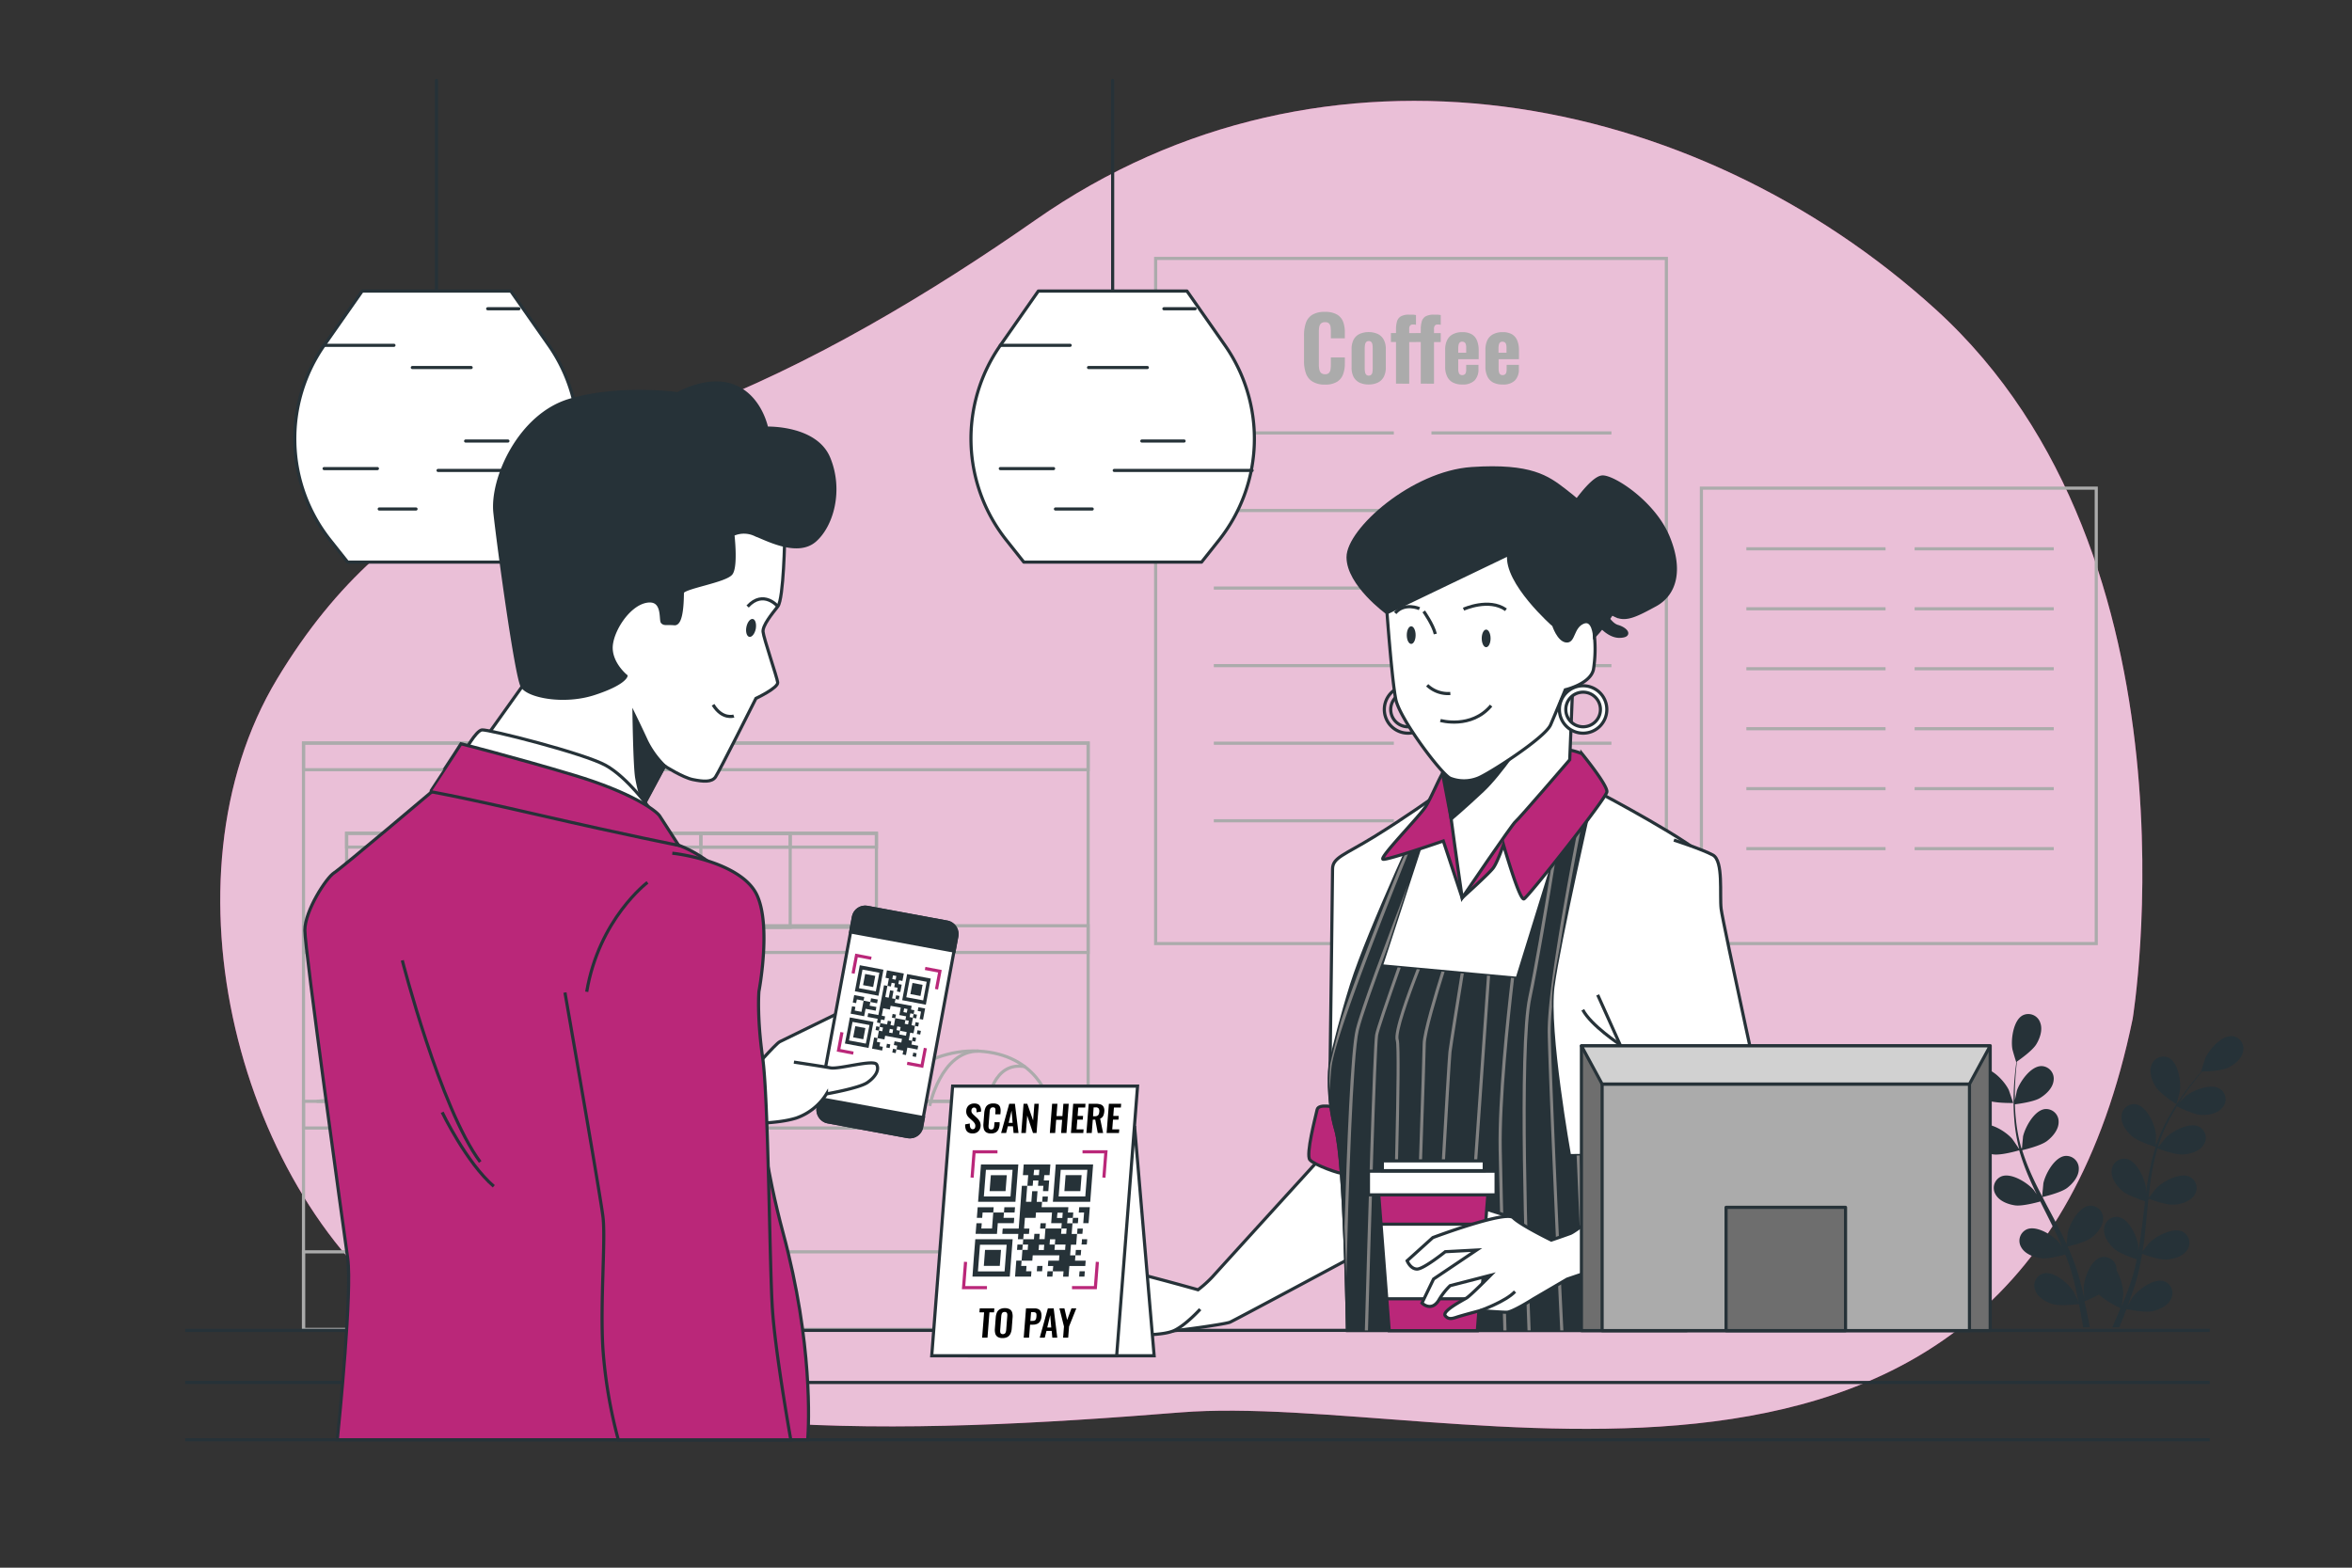 <svg xmlns="http://www.w3.org/2000/svg" viewBox="0 0 750 500"><rect x="0" y="0" width="750" height="500" fill="#333333" stroke="none"/><g id="freepik--background-simple--inject-8"><path d="M680.06,324.94s24.22-147.18-62.82-226.27c-76.84-69.82-194.66-93.11-287-28.54-32.92,23-72,46.56-111,61.21-43.71,16.42-92.45,21.36-130.9,85.23s-12,164.91,44.82,204.91,156.74,35.93,243.19,29S642.55,506.91,680.06,324.94Z" style="fill:#BA2779"></path><path d="M680.06,324.94s24.22-147.18-62.82-226.27c-76.84-69.82-194.66-93.11-287-28.54-32.92,23-72,46.56-111,61.21-43.71,16.42-92.45,21.36-130.9,85.23s-12,164.91,44.82,204.91,156.74,35.93,243.19,29S642.55,506.91,680.06,324.94Z" style="fill:#fff;opacity:0.7"></path></g><g id="freepik--Shelf--inject-8"><rect x="96.78" y="236.99" width="250.2" height="187.05" style="fill:none;stroke:#ababab;stroke-miterlimit:10"></rect><rect x="96.78" y="295.26" width="250.2" height="8.52" style="fill:none;stroke:#ababab;stroke-miterlimit:10"></rect><path d="M107,350.73s13-16.49,32-15.49,22.49,16,22.49,16H101Z" style="fill:none;stroke:#ababab;stroke-miterlimit:10"></path><path d="M123.53,352.73S127,335.24,139,335.24" style="fill:none;stroke:#ababab;stroke-miterlimit:10"></path><path d="M142,351.73s1.5-13.49,12-11.49" style="fill:none;stroke:#ababab;stroke-miterlimit:10"></path><path d="M193.5,350.73s13-16.49,32-15.49,22.49,16,22.49,16H187.5Z" style="fill:none;stroke:#ababab;stroke-miterlimit:10"></path><path d="M210,352.73s3.5-17.49,15.5-17.49" style="fill:none;stroke:#ababab;stroke-miterlimit:10"></path><path d="M228.49,351.73s1.5-13.49,12-11.49" style="fill:none;stroke:#ababab;stroke-miterlimit:10"></path><path d="M280,350.73s13-16.49,32-15.49,22.49,16,22.49,16H274Z" style="fill:none;stroke:#ababab;stroke-miterlimit:10"></path><path d="M296.46,352.73S300,335.24,312,335.24" style="fill:none;stroke:#ababab;stroke-miterlimit:10"></path><path d="M315,351.73s1.5-13.49,12-11.49" style="fill:none;stroke:#ababab;stroke-miterlimit:10"></path><rect x="96.78" y="351.25" width="250.2" height="8.52" style="fill:none;stroke:#ababab;stroke-miterlimit:10"></rect><rect x="96.78" y="236.99" width="250.2" height="8.5" style="fill:none;stroke:#ababab;stroke-miterlimit:10"></rect><rect x="96.78" y="399.26" width="250.2" height="24.79" style="fill:none;stroke:#ababab;stroke-miterlimit:10"></rect><rect x="110.53" y="265.77" width="33.99" height="29.99" style="fill:none;stroke:#ababab;stroke-miterlimit:10"></rect><rect x="110.53" y="265.77" width="33.99" height="4.41" style="fill:none;stroke:#ababab;stroke-miterlimit:10"></rect><rect x="175.01" y="265.77" width="104.46" height="29.99" style="fill:none;stroke:#ababab;stroke-miterlimit:10"></rect><rect x="175.01" y="265.77" width="104.46" height="4.41" style="fill:none;stroke:#ababab;stroke-miterlimit:10"></rect><rect x="223.49" y="265.77" width="28.49" height="29.99" style="fill:none;stroke:#ababab;stroke-miterlimit:10"></rect><rect x="223.49" y="265.77" width="28.49" height="4.41" style="fill:none;stroke:#ababab;stroke-miterlimit:10"></rect></g><g id="freepik--Menu--inject-8"><rect x="368.51" y="82.42" width="162.86" height="218.53" style="fill:none;stroke:#ababab;stroke-miterlimit:10"></rect><line x1="387.06" y1="138.08" x2="444.46" y2="138.08" style="fill:none;stroke:#ababab;stroke-miterlimit:10"></line><line x1="387.06" y1="162.82" x2="444.46" y2="162.82" style="fill:none;stroke:#ababab;stroke-miterlimit:10"></line><line x1="387.06" y1="187.56" x2="444.46" y2="187.56" style="fill:none;stroke:#ababab;stroke-miterlimit:10"></line><line x1="387.06" y1="212.3" x2="444.46" y2="212.3" style="fill:none;stroke:#ababab;stroke-miterlimit:10"></line><line x1="387.06" y1="237.04" x2="444.46" y2="237.04" style="fill:none;stroke:#ababab;stroke-miterlimit:10"></line><line x1="387.06" y1="261.78" x2="444.46" y2="261.78" style="fill:none;stroke:#ababab;stroke-miterlimit:10"></line><line x1="456.45" y1="138.08" x2="513.85" y2="138.08" style="fill:none;stroke:#ababab;stroke-miterlimit:10"></line><line x1="456.45" y1="162.82" x2="513.85" y2="162.82" style="fill:none;stroke:#ababab;stroke-miterlimit:10"></line><line x1="456.45" y1="187.56" x2="513.85" y2="187.56" style="fill:none;stroke:#ababab;stroke-miterlimit:10"></line><line x1="456.45" y1="212.3" x2="513.85" y2="212.3" style="fill:none;stroke:#ababab;stroke-miterlimit:10"></line><line x1="456.45" y1="237.04" x2="513.85" y2="237.04" style="fill:none;stroke:#ababab;stroke-miterlimit:10"></line><line x1="456.45" y1="261.78" x2="513.85" y2="261.78" style="fill:none;stroke:#ababab;stroke-miterlimit:10"></line><path d="M422.46,122.66a7.17,7.17,0,0,1-4-1,5,5,0,0,1-2.05-2.64,11.67,11.67,0,0,1-.59-3.92V107a12.12,12.12,0,0,1,.59-4,4.9,4.9,0,0,1,2.05-2.61,7.44,7.44,0,0,1,4-.92,7.54,7.54,0,0,1,3.81.81,4.46,4.46,0,0,1,2,2.29,9.52,9.52,0,0,1,.57,3.43v1.9h-4.46v-2.12a11.11,11.11,0,0,0-.09-1.46,2,2,0,0,0-.46-1.12,1.64,1.64,0,0,0-1.3-.43,1.8,1.8,0,0,0-1.34.44,2.19,2.19,0,0,0-.53,1.16,10.88,10.88,0,0,0-.11,1.58v10.27a7.36,7.36,0,0,0,.16,1.66,1.89,1.89,0,0,0,.58,1.09,1.84,1.84,0,0,0,1.24.38,1.6,1.6,0,0,0,1.27-.43,2.16,2.16,0,0,0,.48-1.16,12.58,12.58,0,0,0,.1-1.54V114h4.46v1.87a9.93,9.93,0,0,1-.56,3.5,4.65,4.65,0,0,1-1.92,2.4A7.08,7.08,0,0,1,422.46,122.66Z" style="fill:#ababab"></path><path d="M436.47,122.63a6.57,6.57,0,0,1-3-.62,4.22,4.22,0,0,1-1.86-1.83,6.52,6.52,0,0,1-.62-3v-5.81a6.48,6.48,0,0,1,.62-3,4.22,4.22,0,0,1,1.86-1.83,7.27,7.27,0,0,1,5.92,0,4.29,4.29,0,0,1,1.87,1.83,6.23,6.23,0,0,1,.64,3v5.81a6.27,6.27,0,0,1-.64,3,4.29,4.29,0,0,1-1.87,1.83A6.57,6.57,0,0,1,436.47,122.63Zm0-2.84a1.06,1.06,0,0,0,.81-.3,1.45,1.45,0,0,0,.36-.81,7,7,0,0,0,.08-1.18v-6.4a7.08,7.08,0,0,0-.08-1.2,1.59,1.59,0,0,0-.36-.81,1.06,1.06,0,0,0-.81-.3,1,1,0,0,0-.81.3,1.7,1.7,0,0,0-.38.81,6.91,6.91,0,0,0-.1,1.2v6.4a6.84,6.84,0,0,0,.1,1.18,1.54,1.54,0,0,0,.38.81A1,1,0,0,0,436.5,119.79Z" style="fill:#ababab"></path><path d="M445.15,122.36V109.09h-1.62v-2.87h1.62V105.1a9.28,9.28,0,0,1,.3-2.51,2.78,2.78,0,0,1,1.18-1.65,5.1,5.1,0,0,1,2.74-.58l1.05,0c.32,0,.69.06,1.1.12v3.12l-.49-.1a4.73,4.73,0,0,0-.52,0,1,1,0,0,0-.86.35,1.73,1.73,0,0,0-.28,1.1v1.29h2.15v2.87h-2.15v13.27Zm7.9,0V109.09h-1.62v-2.87h1.62V105.1a9.28,9.28,0,0,1,.3-2.51,2.78,2.78,0,0,1,1.18-1.65,5.1,5.1,0,0,1,2.74-.58l1.05,0c.32,0,.69.06,1.1.12v3.12l-.49-.1a4.73,4.73,0,0,0-.52,0,1,1,0,0,0-.86.35,1.73,1.73,0,0,0-.28,1.1v1.29h2.15v2.87h-2.15v13.27Z" style="fill:#ababab"></path><path d="M466.26,122.63a6.15,6.15,0,0,1-3-.65,4.24,4.24,0,0,1-1.81-1.93,7,7,0,0,1-.62-3.06v-5.41a6.94,6.94,0,0,1,.62-3.09,4.2,4.2,0,0,1,1.84-1.89,6.16,6.16,0,0,1,3-.66,5.86,5.86,0,0,1,3,.67,4.09,4.09,0,0,1,1.69,2,8.09,8.09,0,0,1,.54,3.13v2.82H465v3.13a3.36,3.36,0,0,0,.16,1.14,1.13,1.13,0,0,0,.43.63,1.41,1.41,0,0,0,1.38,0,1,1,0,0,0,.43-.57,3,3,0,0,0,.14-1v-1.53h3.91v1.34a5,5,0,0,1-1.34,3.74A5.33,5.33,0,0,1,466.26,122.63ZM465,112.5h2.54v-1.59a3.54,3.54,0,0,0-.14-1.13,1,1,0,0,0-.43-.62,1.37,1.37,0,0,0-.74-.18,1.1,1.1,0,0,0-.68.2,1.28,1.28,0,0,0-.41.68,5.46,5.46,0,0,0-.14,1.38Z" style="fill:#ababab"></path><path d="M479.1,122.63a6.15,6.15,0,0,1-3-.65,4.24,4.24,0,0,1-1.81-1.93,7,7,0,0,1-.62-3.06v-5.41a6.94,6.94,0,0,1,.62-3.09,4.2,4.2,0,0,1,1.84-1.89,6.19,6.19,0,0,1,3-.66,5.86,5.86,0,0,1,3,.67,4.09,4.09,0,0,1,1.69,2,8.09,8.09,0,0,1,.54,3.13v2.82h-6.48v3.13a3.63,3.63,0,0,0,.16,1.14,1.18,1.18,0,0,0,.43.63,1.28,1.28,0,0,0,.7.18,1.25,1.25,0,0,0,.68-.18,1.08,1.08,0,0,0,.44-.57,3.26,3.26,0,0,0,.14-1v-1.53h3.9v1.34a4.92,4.92,0,0,1-1.34,3.74A5.31,5.31,0,0,1,479.1,122.63Zm-1.26-10.13h2.55v-1.59a3.85,3.85,0,0,0-.14-1.13,1.1,1.1,0,0,0-.44-.62,1.37,1.37,0,0,0-.74-.18,1.12,1.12,0,0,0-.68.2,1.28,1.28,0,0,0-.41.68,5.46,5.46,0,0,0-.14,1.38Z" style="fill:#ababab"></path><rect x="542.54" y="155.69" width="125.91" height="145.25" style="fill:none;stroke:#ababab;stroke-miterlimit:10"></rect><line x1="556.88" y1="175.04" x2="601.26" y2="175.04" style="fill:none;stroke:#ababab;stroke-miterlimit:10"></line><line x1="556.88" y1="194.17" x2="601.26" y2="194.17" style="fill:none;stroke:#ababab;stroke-miterlimit:10"></line><line x1="556.88" y1="213.29" x2="601.26" y2="213.29" style="fill:none;stroke:#ababab;stroke-miterlimit:10"></line><line x1="556.88" y1="232.42" x2="601.26" y2="232.42" style="fill:none;stroke:#ababab;stroke-miterlimit:10"></line><line x1="556.88" y1="251.54" x2="601.26" y2="251.54" style="fill:none;stroke:#ababab;stroke-miterlimit:10"></line><line x1="556.88" y1="270.67" x2="601.26" y2="270.67" style="fill:none;stroke:#ababab;stroke-miterlimit:10"></line><line x1="610.53" y1="175.04" x2="654.9" y2="175.04" style="fill:none;stroke:#ababab;stroke-miterlimit:10"></line><line x1="610.53" y1="194.17" x2="654.9" y2="194.17" style="fill:none;stroke:#ababab;stroke-miterlimit:10"></line><line x1="610.53" y1="213.29" x2="654.9" y2="213.29" style="fill:none;stroke:#ababab;stroke-miterlimit:10"></line><line x1="610.53" y1="232.42" x2="654.9" y2="232.42" style="fill:none;stroke:#ababab;stroke-miterlimit:10"></line><line x1="610.53" y1="251.54" x2="654.9" y2="251.54" style="fill:none;stroke:#ababab;stroke-miterlimit:10"></line><line x1="610.53" y1="270.67" x2="654.9" y2="270.67" style="fill:none;stroke:#ababab;stroke-miterlimit:10"></line></g><g id="freepik--Lamps--inject-8"><path d="M175,110.13l-12.11-17.3h-47.4l-12.11,17.3a52,52,0,0,0,1.86,62.08l5.61,7.07h56.69l5.61-7.07A52,52,0,0,0,175,110.13Z" style="fill:#fff;stroke:#263238;stroke-linecap:round;stroke-linejoin:round"></path><line x1="103.36" y1="110.13" x2="125.62" y2="110.13" style="fill:none;stroke:#263238;stroke-linecap:round;stroke-linejoin:round"></line><line x1="150.24" y1="117.22" x2="131.48" y2="117.22" style="fill:none;stroke:#263238;stroke-linecap:round;stroke-linejoin:round"></line><line x1="183.64" y1="150.04" x2="139.69" y2="150.04" style="fill:none;stroke:#263238;stroke-linecap:round;stroke-linejoin:round"></line><line x1="103.35" y1="149.45" x2="120.35" y2="149.45" style="fill:none;stroke:#263238;stroke-linecap:round;stroke-linejoin:round"></line><line x1="161.96" y1="140.66" x2="148.48" y2="140.66" style="fill:none;stroke:#263238;stroke-linecap:round;stroke-linejoin:round"></line><line x1="120.93" y1="162.34" x2="132.66" y2="162.34" style="fill:none;stroke:#263238;stroke-linecap:round;stroke-linejoin:round"></line><line x1="165.47" y1="98.47" x2="155.51" y2="98.47" style="fill:none;stroke:#263238;stroke-linecap:round;stroke-linejoin:round"></line><line x1="139.17" y1="92.75" x2="139.17" y2="25.65" style="fill:none;stroke:#263238;stroke-linecap:round;stroke-linejoin:round"></line><path d="M390.61,110.13,378.5,92.83H331.1L319,110.13a52,52,0,0,0,1.86,62.08l5.61,7.07h56.68l5.61-7.07A52,52,0,0,0,390.61,110.13Z" style="fill:#fff;stroke:#263238;stroke-linecap:round;stroke-linejoin:round"></path><line x1="318.99" y1="110.13" x2="341.25" y2="110.13" style="fill:none;stroke:#263238;stroke-linecap:round;stroke-linejoin:round"></line><line x1="365.86" y1="117.22" x2="347.11" y2="117.22" style="fill:none;stroke:#263238;stroke-linecap:round;stroke-linejoin:round"></line><line x1="399.27" y1="150.04" x2="355.31" y2="150.04" style="fill:none;stroke:#263238;stroke-linecap:round;stroke-linejoin:round"></line><line x1="318.98" y1="149.45" x2="335.97" y2="149.45" style="fill:none;stroke:#263238;stroke-linecap:round;stroke-linejoin:round"></line><line x1="377.58" y1="140.66" x2="364.1" y2="140.66" style="fill:none;stroke:#263238;stroke-linecap:round;stroke-linejoin:round"></line><line x1="336.56" y1="162.34" x2="348.28" y2="162.34" style="fill:none;stroke:#263238;stroke-linecap:round;stroke-linejoin:round"></line><line x1="381.1" y1="98.47" x2="371.14" y2="98.47" style="fill:none;stroke:#263238;stroke-linecap:round;stroke-linejoin:round"></line><line x1="354.8" y1="92.75" x2="354.8" y2="25.65" style="fill:none;stroke:#263238;stroke-linecap:round;stroke-linejoin:round"></line></g><g id="freepik--Plant--inject-8"><path d="M633.52,350.85c2.44,1.07,8.42.94,8.43.94s-1.29-3.92-1.4-4.16c-1.31-2.74-5.46-7.28-8.84-6.82a4,4,0,0,0-3.24,5.05C629,348.2,631.43,349.94,633.52,350.85Z" style="fill:#263238"></path><path d="M694,352.17c.05,0,1.09-4,1.13-4.24.42-3-.55-9.08-3.61-10.57a4,4,0,0,0-5.49,2.43c-.82,2.27.22,5,1.45,6.95C689,349,694,352.17,694,352.17Z" style="fill:#263238"></path><path d="M635.58,368.18c2.54.37,7.88-1.18,8.3-1.3a70.87,70.87,0,0,0,3.24,8.95c.73,1.7,1.53,3.39,2.34,5.08-.49-.71-.93-1.35-1-1.43-2-2.3-7.19-5.58-10.33-4.25a4,4,0,0,0-1.78,5.73c1.16,2.11,3.93,3.15,6.18,3.48s6.86-.89,8.07-1.24c.32.65.63,1.29.95,1.93,1.55,3.08,3.1,6.15,4.54,9.2.5,1.08,1,2.15,1.42,3.23-.43-.63-.8-1.16-.86-1.24-2-2.3-7.19-5.58-10.33-4.24a4,4,0,0,0-1.79,5.73c1.16,2.1,3.93,3.15,6.18,3.47s6.42-.77,7.85-1.17c.44,1.11.89,2.23,1.26,3.33.24.76.53,1.48.73,2.25s.42,1.52.63,2.27c.35,1.46.72,3,1,4.39.22,1,.41,1.94.61,2.89-.49-1.07-1.5-3.16-1.6-3.33-1.62-2.57-6.26-6.6-9.57-5.76a4,4,0,0,0-2.63,5.4c.83,2.26,3.41,3.71,5.58,4.37,2.4.73,7.69.06,8.36,0,.31,1.58.61,3.12.86,4.58.18,1,.33,1.94.48,2.86h2.12c-.19-1-.39-2.1-.61-3.23-.32-1.61-.69-3.32-1.09-5.08a41.53,41.53,0,0,0,4.66-2.19c1.75,1.89,6.22,4.1,6.8,4.38-.61,1.5-1.22,2.95-1.81,4.31l-.8,1.81h2.23c.14-.34.29-.68.43-1,.62-1.51,1.26-3.15,1.9-4.83.64.13,5.88,1.2,8.33.65,2.22-.5,4.9-1.76,5.89-3.95a4,4,0,0,0-2.22-5.57c-3.23-1.09-8.16,2.58-10,5-.11.14-1.09,1.84-1.69,2.92.26-.69.51-1.35.77-2.07.52-1.4,1-2.82,1.5-4.34.23-.75.45-1.5.68-2.26s.4-1.57.6-2.36c.44-1.84.8-3.73,1.11-5.65,1.24.45,5.63,2,7.91,1.82s5.11-1,6.43-3a4,4,0,0,0-1.36-5.84c-3-1.57-8.46,1.31-10.62,3.46-.13.13-1.5,1.85-2.24,2.8.18-1.15.37-2.29.51-3.47.42-3.37.74-6.81,1.07-10.23.1-1.05.22-2.09.33-3.14.44.17,5.62,2.1,8.17,1.92,2.27-.16,5.11-1,6.43-3a4,4,0,0,0-1.36-5.85c-3-1.56-8.46,1.32-10.61,3.47-.17.16-2.14,2.63-2.61,3.28.24-2.3.51-4.59.86-6.84a70.64,70.64,0,0,1,2-9c.2.07,5.61,2.11,8.22,1.93,2.27-.16,5.11-1,6.43-3a4,4,0,0,0-1.36-5.84c-3-1.57-8.46,1.31-10.61,3.46-.15.14-1.65,2-2.35,2.93l-.17-.09a52.34,52.34,0,0,1,3.57-8.54c.78-1.52,1.61-2.93,2.44-4.28,1,.49,5.41,2.65,7.78,2.74s5.19-.42,6.72-2.28a4,4,0,0,0-.71-6c-2.83-1.89-8.55.38-10.93,2.27-.13.11-1.33,1.3-2.19,2.18.39-.6.77-1.23,1.16-1.8,1.42-2.15,2.86-4,4.15-5.68.74-.93,1.42-1.76,2.07-2.53,1.2,0,6-.17,8.13-1.16s4.41-2.77,4.91-5.12a4,4,0,0,0-3.37-5c-3.39-.36-7.42,4.28-8.66,7.06-.1.24-1.35,4.19-1.28,4.19H702c-.64.73-1.32,1.51-2,2.39-1.32,1.63-2.8,3.48-4.28,5.61a73.32,73.32,0,0,0-4.45,7.07,53.38,53.38,0,0,0-3.79,8.55l0,.11c0-1,0-3.79-.06-4-.39-3-2.92-8.62-6.27-9.24a4,4,0,0,0-4.65,3.8c-.2,2.39,1.54,4.79,3.24,6.31,1.91,1.71,7.22,3.36,7.64,3.49a69.92,69.92,0,0,0-2.24,9.26c-.33,1.82-.6,3.67-.85,5.52,0-.86,0-1.63,0-1.74-.39-3-2.92-8.62-6.27-9.24a4,4,0,0,0-4.66,3.79c-.19,2.4,1.55,4.8,3.24,6.32s6.22,3,7.41,3.41l-.27,2.14c-.41,3.42-.8,6.84-1.29,10.17-.17,1.18-.38,2.33-.59,3.48,0-.76,0-1.41,0-1.51-.39-3-2.92-8.62-6.27-9.24a4,4,0,0,0-4.65,3.8c-.2,2.39,1.54,4.8,3.23,6.31s5.78,2.89,7.2,3.35c-.25,1.17-.49,2.35-.79,3.48-.22.76-.37,1.51-.63,2.27s-.49,1.5-.73,2.24c-.51,1.41-1,2.86-1.56,4.22-.37.95-.73,1.85-1.1,2.75.19-1.16.5-3.46.51-3.66a15.81,15.81,0,0,0-2.1-7.61,5.45,5.45,0,0,0-.06-.9,4,4,0,0,0-4.93-3.42c-3.3.88-5.38,6.66-5.54,9.7,0,.18.11,2.14.2,3.37-.16-.72-.32-1.41-.5-2.15-.34-1.46-.73-2.9-1.14-4.45-.22-.75-.45-1.5-.68-2.26s-.53-1.53-.8-2.3c-.65-1.78-1.39-3.56-2.19-5.33,1.28-.3,5.79-1.45,7.6-2.84s3.72-3.65,3.7-6.05a4,4,0,0,0-4.36-4.13c-3.38.37-6.33,5.76-6.94,8.74,0,.19-.24,2.38-.33,3.58-.48-1.06-1-2.12-1.48-3.18-1.52-3-3.14-6.09-4.76-9.12l-1.45-2.8c.45-.11,5.84-1.36,7.87-2.91,1.8-1.39,3.72-3.65,3.7-6.06a4,4,0,0,0-4.36-4.13c-3.38.37-6.32,5.77-6.94,8.75,0,.22-.33,3.37-.36,4.18-1.07-2.06-2.12-4.11-3.06-6.18a72.31,72.31,0,0,1-3.33-8.59c.21-.05,5.85-1.33,7.92-2.93,1.81-1.38,3.72-3.64,3.7-6.05a4,4,0,0,0-4.35-4.13c-3.39.37-6.33,5.77-7,8.75,0,.19-.26,2.59-.33,3.74l-.2,0a52.11,52.11,0,0,1-1.73-9.1c-.19-1.7-.28-3.32-.33-4.91,1.08-.13,6-.78,8-2s4.09-3.22,4.34-5.61a4,4,0,0,0-3.88-4.58c-3.41,0-6.92,5-7.86,7.93,0,.15-.39,1.81-.62,3,0-.71,0-1.45,0-2.14,0-2.58.17-4.94.33-7,.1-1.18.22-2.25.34-3.25,1-.68,4.92-3.47,6.14-5.45s2.15-4.75,1.26-7a4,4,0,0,0-5.55-2.28c-3,1.56-3.82,7.66-3.32,10.66,0,.26,1.19,4.24,1.24,4.2l.06,0c-.14,1-.27,2-.39,3.12-.21,2.09-.42,4.46-.48,7a70.39,70.39,0,0,0,.2,8.36,51.94,51.94,0,0,0,1.55,9.22l0,.11c-.54-.85-2.11-3.15-2.26-3.31-2-2.3-7.19-5.58-10.32-4.25a4,4,0,0,0-1.79,5.73C630.56,366.81,633.33,367.85,635.58,368.18Z" style="fill:#263238"></path></g><g id="freepik--Counter--inject-8"><line x1="704.61" y1="424.31" x2="59.04" y2="424.31" style="fill:none;stroke:#263238;stroke-miterlimit:10"></line><line x1="704.61" y1="440.93" x2="59.04" y2="440.93" style="fill:none;stroke:#263238;stroke-miterlimit:10"></line><line x1="704.61" y1="459.2" x2="59.04" y2="459.2" style="fill:none;stroke:#263238;stroke-miterlimit:10"></line></g><g id="freepik--character-2--inject-8"><path d="M500.78,162.49s6.68-10.19,10.19-10.36,16.35,8.08,20.92,19,2.1,18.46-4,21.79-9.31,4.92-12.47,3.52a16.76,16.76,0,0,1-5.1-3.52s2.46,6,5.45,6.86,4.57,3.16.53,3.16-9.49-5.8-8.79-11.6S500.78,162.49,500.78,162.49Z" style="fill:#263238;stroke:#263238;stroke-miterlimit:10"></path><path d="M421.38,369s-32.87,36.11-34.72,38.19a36.59,36.59,0,0,1-4.63,4.17s-23.84-6.71-28.47-7.18S336.9,414.32,334.12,418a20.21,20.21,0,0,0-3.47,6.48c2.31.7,28.7.7,34.49.7s25.46-2.78,27.08-3.48,38.65-20.59,38.65-20.59l-.93-31.25S425.08,368,421.38,369Z" style="fill:#fff;stroke:#263238;stroke-miterlimit:10"></path><path d="M358.42,408.53s-10.64,7.87-12.73,10.19-4.86,6-4.86,6" style="fill:none;stroke:#263238;stroke-miterlimit:10"></path><path d="M351,406.68s-11.58,8.1-13,11.11-3.24,7.18-3.24,7.18" style="fill:none;stroke:#263238;stroke-miterlimit:10"></path><path d="M364.9,412.93a17.24,17.24,0,0,1-1.62,3.47c-.92,1.39-8.79,3.47-12.73,5.79s0,4.4,6,3.93,14.35,0,18.06-1.85,8.1-6.71,8.1-6.71" style="fill:#fff;stroke:#263238;stroke-miterlimit:10"></path><path d="M426,353.21s-5.56-1.38-6,.7-3.7,14.35-2.31,16,9.72,4.63,10.88,4.4S426,353.21,426,353.21Z" style="fill:#BA2779;stroke:#263238;stroke-miterlimit:10"></path><path d="M457.68,253.9s-10,7.14-19.55,13-13.21,6.6-13.21,10.3-.79,62.88-.79,62.88-1.06,10.57,1.85,20.35,3.7,63.93,3.7,63.93H537.47l-3.7-35.93s12.69-110.17,10-114.66S510,252.84,510,252.84Z" style="fill:#fff;stroke:#263238;stroke-miterlimit:10"></path><path d="M429.68,424.31H537.47l-3.7-35.93s1-8.23,2.27-20.27l-35.56.46s-7.13-39.9-5.28-53.9,12.68-61.56,12.68-61.56l-6.08.79-18,58.13-43.33-4,16.91-51.78-1.85-.26s-19,40.42-24.57,58.12c-3.06,9.74-5.39,19.07-6.87,25.5V340s-1.06,10.57,1.85,20.35S429.68,424.31,429.68,424.31Z" style="fill:#263238;stroke:#263238;stroke-miterlimit:10"></path><path d="M444.22,424.31c.74-22.55,2.84-89.56,1.79-92.73-.72-2.13,3.1-13.1,6.75-22.39l-1-.1c-3,7.65-7.58,20.08-6.67,22.8s-.7,58-1.84,92.42Z" style="fill:#828282"></path><path d="M454.65,333c0-3.49,3.87-16.28,6-23.06l-1-.1c-2.16,6.88-6,19.53-6,23.16s-2,62-3.1,91.34h1C452.6,394.93,454.65,336.63,454.65,333Z" style="fill:#828282"></path><path d="M462.86,335.49c.31-2.48,2.77-17.84,3.92-25l-1-.09c-1.16,7.21-3.6,22.5-3.91,25-.37,2.93-4.23,72.27-5.15,88.94h1C458.64,407.76,462.5,338.35,462.86,335.49Z" style="fill:#828282"></path><polygon points="475.16 311.23 474.17 311.14 466.26 424.31 467.26 424.31 475.16 311.23" style="fill:#828282"></polygon><path d="M454.94,257.35c-1.34,2.87-4.67,10.06-8.5,18.66-6,14.86-14,35.29-18.76,49.5-1.47,5.39-2.66,10.28-3.55,14.13V340a59.12,59.12,0,0,0-.12,7.83c.21-3.49.42-6.18.61-7.77,1.57-12.83,30.18-82,30.47-82.67Z" style="fill:#828282"></path><path d="M439.45,330.18c.27-1.6,3.28-10.42,7.21-21.55l-1-.1c-3.9,11.07-6.89,19.84-7.16,21.48-.64,3.82-2.45,65.18-3.28,94.3h1C437,395.26,438.84,333.88,439.45,330.18Z" style="fill:#828282"></path><path d="M429.3,407.51c.69-27.48,2.07-71,4-78.94,1-4.17,4.78-14.77,9.25-26.73l6.57-20.11c-7.1,18.45-15.24,40.15-16.79,46.6-1.61,6.68-2.83,37.1-3.59,63C429,396.94,429.15,402.55,429.3,407.51Z" style="fill:#828282"></path><polygon points="512.9 368.41 511.9 368.42 514.84 424.31 515.84 424.31 512.9 368.41" style="fill:#828282"></polygon><path d="M478.88,366.63c-.3-15.93,2.42-41.69,3.94-54.7l-1-.09c-1.52,13-4.24,38.83-3.94,54.81.32,17.62,1.18,46.73,1.51,57.66h1C480.06,413.4,479.2,384.26,478.88,366.63Z" style="fill:#828282"></path><polygon points="521.33 368.3 520.33 368.31 525.86 424.31 526.87 424.31 521.33 368.3" style="fill:#828282"></polygon><polygon points="503.76 368.52 502.75 368.54 505.18 424.31 506.18 424.31 503.76 368.52" style="fill:#828282"></polygon><path d="M494.48,329.67a77.54,77.54,0,0,1,.42-8.41,47.71,47.71,0,0,1,.3-6.59c.4-3,1.22-7.65,2.27-13,2.64-17,6.44-36.56,8.8-48.33l-1,.14c-4,20.08-12.05,62.1-11.74,76.23.36,16.55,3.27,79.83,4,94.62h1C497.76,409.6,494.84,346.22,494.48,329.67Z" style="fill:#828282"></path><path d="M488.31,318.29c2.14-10.07,5.55-30.48,8.3-47.6l-2.12,6.89c-2.51,15.36-5.31,31.8-7.16,40.5-3.48,16.38-1,85.95-.24,106.23h1C487.29,404.1,484.85,334.58,488.31,318.29Z" style="fill:#828282"></path><path d="M479.42,269.39s5.15,18,6.55,17.3,26.19-32,26.43-34.14-7.95-12.16-7.95-12.16a20.56,20.56,0,0,0-5.38-1.41c-1.87,0-38.13,6.55-39.06,7.72s-3.51,7.48-5.38,10.53-15.2,16.6-13.57,16.83,19.18-5.84,19.18-5.84l6,18.14s8.48-7.62,9.89-9.49S479.42,269.39,479.42,269.39Z" style="fill:#BA2779;stroke:#263238;stroke-miterlimit:10"></path><path d="M459.51,242.87s1.89,8.1,3.24,18.36,3.51,25.13,3.51,25.13,15.94-23.51,17-24.32,17.29-19.72,17.29-19.72L501.65,215s-7.83,13.78-15.4,20S459.51,242.87,459.51,242.87Z" style="fill:#fff;stroke:#263238;stroke-miterlimit:10"></path><path d="M486.25,235s-7.64,11.72-13.49,17.2-10,9-10,9L460,246.7Z" style="fill:#263238;stroke:#263238;stroke-miterlimit:10"></path><polygon points="482.52 388.38 472.48 385.21 471.95 391.02 482.52 388.38" style="fill:#fff;stroke:#263238;stroke-miterlimit:10"></polygon><polygon points="474.6 378.95 473.71 390.44 471.88 414.24 471.09 424.41 443 424.41 442.21 414.24 440.38 390.44 439.49 378.95 474.6 378.95" style="fill:#BA2779;stroke:#263238;stroke-miterlimit:10"></polygon><rect x="436.37" y="373.54" width="40.7" height="7.55" style="fill:#fff;stroke:#263238;stroke-miterlimit:10"></rect><rect x="440.8" y="370.25" width="32.49" height="3.12" style="fill:#fff;stroke:#263238;stroke-miterlimit:10"></rect><polyline points="473.71 390.44 440.38 390.44 442.21 414.24 471.88 414.24" style="fill:#fff;stroke:#263238;stroke-miterlimit:10"></polyline><path d="M509.47,317.31,529.55,362h34.61s-14.8-67.63-15.33-72.13.8-15.32-2.64-17.17-12.42-4.76-12.42-4.76" style="fill:#fff;stroke:#263238;stroke-miterlimit:10"></path><path d="M516.6,333.16s-9.25-6.07-11.89-11.09" style="fill:#fff;stroke:#263238;stroke-miterlimit:10"></path><path d="M531.13,370.15s-27.48,22.2-30.38,23.25-6.08,2.12-6.08,2.12-9.77-4.76-12.15-7.14-25.63,6.34-25.63,6.34l-8.19,7.4s1.06,2.64,3.17,2.64,9-5.54,9-5.54l10-.53-13.74,9.24-3.7,7.67s2.91,2.9,5.29-.8a21.56,21.56,0,0,1,3.7-4.75l12.92-3.33s-6.39,6.49-7.71,7.28-8,4.23-6.75,5.68c1,1.19,2.07.94,3.65.41S472,418,472,418s6.6.53,8.45.53,8.46-4.23,8.46-4.23l10.83-6.34s39.37-13.21,46.5-17.43,18.5-12.16,18-15.06S531.13,370.15,531.13,370.15Z" style="fill:#fff;stroke:#263238;stroke-miterlimit:10"></path><path d="M472,418s8.19-2.9,11.1-6.07" style="fill:none;stroke:#263238;stroke-miterlimit:10"></path><path d="M525.85,361.17,528,365.4l1.32,5.55s7.93,1.58,15.06,2.9,22.72,5,22.72,5a7.55,7.55,0,0,0,2.12-6.34c-.53-4,0-13.74-1.59-16.38S533.24,354.56,525.85,361.17Z" style="fill:#BA2779;stroke:#263238;stroke-miterlimit:10"></path><path d="M529.68,365.46s7.38-4.61,21.92-4.84" style="fill:none;stroke:#263238;stroke-miterlimit:10"></path><path d="M559.49,365.23c1.22.27,2.37.58,3.41.92" style="fill:none;stroke:#263238;stroke-miterlimit:10"></path><path d="M546.06,363.39s4.85.31,9.92,1.16" style="fill:none;stroke:#263238;stroke-miterlimit:10"></path><path d="M449,218.72a7.56,7.56,0,1,0,7.55,7.56A7.56,7.56,0,0,0,449,218.72Zm0,13.08a5.52,5.52,0,1,1,5.51-5.52A5.52,5.52,0,0,1,449,231.8Z" style="fill:none;stroke:#263238;stroke-miterlimit:10"></path><path d="M442.29,195.42s1.55,21.43,2.8,27.64,14.59,23.92,17.39,25.16a12,12,0,0,0,8.7,0c2.79-.93,21.43-12.74,23.29-17.08S499.13,220,499.13,220s8.07-1.87,9-6.53a41.92,41.92,0,0,0,.31-10.56l.93-11.18s-4.66-18.63-16.77-22.05-29.51,2.48-36.65,8.7S442.29,195.42,442.29,195.42Z" style="fill:#fff;stroke:#263238;stroke-miterlimit:10"></path><path d="M454,195s3,4.22,3.69,7.21" style="fill:none;stroke:#263238;stroke-miterlimit:10"></path><path d="M455.1,218.55a9.65,9.65,0,0,0,7.38,2.63" style="fill:none;stroke:#263238;stroke-miterlimit:10"></path><path d="M459.31,229.79s9.84,2.82,16.17-4.74" style="fill:none;stroke:#263238;stroke-miterlimit:10"></path><path d="M466.69,194.3s8.09-3.69,13.53.18" style="fill:none;stroke:#263238;stroke-miterlimit:10"></path><path d="M452.64,194.12s-4.75-2.1-7.74,1.41" style="fill:none;stroke:#263238;stroke-miterlimit:10"></path><ellipse cx="473.9" cy="203.61" rx="1.41" ry="2.81" style="fill:#263238"></ellipse><path d="M451.41,202.56c0,1.55-.63,2.81-1.41,2.81s-1.41-1.26-1.41-2.81.63-2.81,1.41-2.81S451.41,201,451.41,202.56Z" style="fill:#263238"></path><path d="M504.82,218.72a7.56,7.56,0,1,0,7.56,7.56A7.56,7.56,0,0,0,504.82,218.72Zm0,13.08a5.52,5.52,0,1,1,5.52-5.52A5.52,5.52,0,0,1,504.82,231.8Z" style="fill:#fff;stroke:#263238;stroke-miterlimit:10"></path><path d="M481.11,176.78l-38.82,18.64s-12.42-9-12.42-17.71,20.5-27,39.44-28.26,24.23,2.8,29.51,6.83,22.05,18,19.88,28.27-10.25,18.32-10.25,18.32-.31-5.9-3.73-4.35-2.8,6.22-5.28,5.91-4-5-4-5S479.87,185.79,481.11,176.78Z" style="fill:#263238;stroke:#263238;stroke-miterlimit:10"></path></g><g id="freepik--Device--inject-8"><rect x="504.28" y="333.57" width="130.35" height="90.82" style="fill:#6e6e6e;stroke:#263238;stroke-linecap:round;stroke-linejoin:round"></rect><rect x="510.88" y="345.75" width="117.14" height="78.64" style="fill:#ababab;stroke:#263238;stroke-linecap:round;stroke-linejoin:round"></rect><rect x="550.4" y="385.07" width="38.1" height="39.32" style="fill:#6e6e6e;stroke:#263238;stroke-linecap:round;stroke-linejoin:round"></rect><polygon points="510.88 345.75 504.28 333.57 634.63 333.57 628.02 345.75 510.88 345.75" style="fill:#d1d1d1;stroke:#263238;stroke-linecap:round;stroke-linejoin:round"></polygon></g><g id="freepik--Code--inject-8"><polygon points="368.03 432.41 309.06 432.41 302.85 359.58 361.82 359.58 368.03 432.41" style="fill:#fff;stroke:#263238;stroke-miterlimit:10"></polygon><polygon points="356.08 432.41 297.11 432.41 303.77 346.41 362.74 346.41 356.08 432.41" style="fill:#fff;stroke:#263238;stroke-miterlimit:10"></polygon><path d="M310.13,361.5a2.61,2.61,0,0,1-1.38-.33,1.86,1.86,0,0,1-.78-1,4.05,4.05,0,0,1-.2-1.56l1.49-.28a4,4,0,0,0,.05.95,1.31,1.31,0,0,0,.29.64.85.85,0,0,0,1.18,0,1.16,1.16,0,0,0,.22-.63,1.57,1.57,0,0,0-.2-1,4.21,4.21,0,0,0-.67-.79l-1.1-1a3.19,3.19,0,0,1-.71-.95,2.5,2.5,0,0,1-.2-1.3,2.4,2.4,0,0,1,.78-1.7,2.65,2.65,0,0,1,1.81-.6,2.42,2.42,0,0,1,1.08.2,1.49,1.49,0,0,1,.65.56,2.43,2.43,0,0,1,.33.81,4.24,4.24,0,0,1,.08,1l-1.47.25a3.83,3.83,0,0,0,0-.78,1,1,0,0,0-.22-.54.7.7,0,0,0-.54-.2.76.76,0,0,0-.6.25,1,1,0,0,0-.25.62,1.37,1.37,0,0,0,.13.78,2.8,2.8,0,0,0,.52.62l1.08,1a4.31,4.31,0,0,1,.9,1.13,2.84,2.84,0,0,1,.29,1.58,2.58,2.58,0,0,1-.39,1.18,2.39,2.39,0,0,1-.88.82A2.65,2.65,0,0,1,310.13,361.5Z"></path><path d="M316,361.5a2.6,2.6,0,0,1-1.57-.4,1.91,1.91,0,0,1-.73-1.1,5.14,5.14,0,0,1-.11-1.61l.26-3.33a5.58,5.58,0,0,1,.36-1.66,2.18,2.18,0,0,1,.9-1.08,3,3,0,0,1,1.63-.38,2.87,2.87,0,0,1,1.49.32,1.64,1.64,0,0,1,.71.94,4,4,0,0,1,.12,1.42l-.06.78h-1.64l.06-.8a4.45,4.45,0,0,0,0-.72.83.83,0,0,0-.18-.51.76.76,0,0,0-.6-.19,1,1,0,0,0-.66.2,1.19,1.19,0,0,0-.3.54,5.48,5.48,0,0,0-.11.77l-.32,4.06a3.65,3.65,0,0,0,0,.83.77.77,0,0,0,.25.5.9.9,0,0,0,.57.16.8.8,0,0,0,.62-.2,1.07,1.07,0,0,0,.27-.53,5.45,5.45,0,0,0,.1-.75l.07-.84h1.63l0,.74a4.81,4.81,0,0,1-.34,1.47,2.19,2.19,0,0,1-.84,1A2.94,2.94,0,0,1,316,361.5Z"></path><path d="M319.23,361.37l2.59-9.33h1.82l1.14,9.33h-1.57l-.21-2.15h-1.62l-.55,2.15Zm2.41-3.24h1.26l-.33-3.91Z"></path><path d="M325.67,361.37l.72-9.33h1.19l1.86,5.32.41-5.32h1.41l-.73,9.33H329.4l-1.85-5.57-.43,5.57Z"></path><path d="M334.77,361.37l.73-9.33h1.69l-.3,3.91h1.9l.3-3.91h1.71l-.73,9.33h-1.7l.32-4.21h-1.9l-.32,4.21Z"></path><path d="M341.5,361.37l.72-9.33h3.92l-.09,1.2h-2.21l-.21,2.68h1.74l-.09,1.19h-1.74l-.24,3.09h2.23l-.09,1.17Z"></path><path d="M346.43,361.37l.73-9.33h2.23a4.77,4.77,0,0,1,1.58.22,1.66,1.66,0,0,1,.93.77,2.61,2.61,0,0,1,.23,1.48,4.32,4.32,0,0,1-.19,1,2,2,0,0,1-.41.77,1.81,1.81,0,0,1-.72.49l.95,4.59h-1.71l-.8-4.27h-.78l-.33,4.27Zm2.12-5.34h.53a1.81,1.81,0,0,0,.8-.15.9.9,0,0,0,.46-.46,2.41,2.41,0,0,0,.19-.81,1.61,1.61,0,0,0-.18-1.05,1.06,1.06,0,0,0-1-.36h-.62Z"></path><path d="M352.87,361.37l.73-9.33h3.91l-.09,1.2h-2.21l-.21,2.68h1.74l-.09,1.19h-1.74l-.24,3.09h2.24l-.1,1.17Z"></path><path d="M313.18,426.63l.63-8.07h-1.49l.1-1.26h4.65l-.09,1.26h-1.47l-.62,8.07Z"></path><path d="M319.68,426.76a2.78,2.78,0,0,1-1.55-.37,1.86,1.86,0,0,1-.76-1.06,4.65,4.65,0,0,1-.12-1.63l.27-3.49a4.71,4.71,0,0,1,.38-1.62,2.15,2.15,0,0,1,.92-1,3.13,3.13,0,0,1,1.6-.36,2.87,2.87,0,0,1,1.57.36,1.79,1.79,0,0,1,.76,1,4.32,4.32,0,0,1,.14,1.62l-.27,3.5a4.82,4.82,0,0,1-.39,1.62,2.44,2.44,0,0,1-.92,1.06A3.1,3.1,0,0,1,319.68,426.76Zm.1-1.25a1,1,0,0,0,.64-.19.94.94,0,0,0,.31-.51,3,3,0,0,0,.13-.7l.33-4.3a3.18,3.18,0,0,0,0-.7.78.78,0,0,0-.23-.49.86.86,0,0,0-.61-.18,1,1,0,0,0-.63.18.92.92,0,0,0-.31.49,3.49,3.49,0,0,0-.13.7l-.33,4.3a3.23,3.23,0,0,0,0,.7.81.81,0,0,0,.23.51A.87.87,0,0,0,319.78,425.51Z"></path><path d="M326.44,426.63l.73-9.33h2.74a2.58,2.58,0,0,1,1.34.31,1.65,1.65,0,0,1,.7.91,3.53,3.53,0,0,1,.14,1.43,3.16,3.16,0,0,1-.43,1.47,2,2,0,0,1-.93.81,3.27,3.27,0,0,1-1.34.26h-.92l-.32,4.14Zm2.12-5.34h.65a1.8,1.8,0,0,0,.73-.13.79.79,0,0,0,.39-.43,2.87,2.87,0,0,0,.16-.79,4.29,4.29,0,0,0,0-.82.66.66,0,0,0-.29-.47,1.49,1.49,0,0,0-.77-.15h-.64Z"></path><path d="M331.55,426.63l2.59-9.33H336l1.14,9.33h-1.58l-.2-2.15H333.7l-.55,2.15Zm2.4-3.23h1.27l-.33-3.92Z"></path><path d="M339,426.63l.28-3.56-1.45-5.77h1.59l.87,3.7,1.37-3.7h1.55l-2.31,5.77-.28,3.56Z"></path><path d="M325.77,402.05c.08-1.13.17-2.27.26-3.41h1.69c0-.58.09-1.14.13-1.71h-1.69l.13-1.7h3.41c.05-.58.09-1.14.14-1.7h1.69c0,.57-.08,1.13-.13,1.69h1.71c.09-1.14.17-2.27.26-3.4h5.11c0,.56-.09,1.13-.13,1.7H340c0-.57.09-1.13.13-1.7h-1.69l.13-1.71H335.2c.09-1.14.18-2.26.26-3.39h-5.11c0,.57-.09,1.13-.13,1.7h-3.39c-.09,1.14-.18,2.26-.27,3.41h1.69c0,.57-.09,1.13-.13,1.7h-1.69c-.05.58-.09,1.14-.14,1.7h-1.7c.05-.57.09-1.13.13-1.7h-5.1c0-.58.08-1.13.13-1.7h5.1l1-13.63h1.71c-.13,1.64-.25,3.28-.38,4.92v.18h1.7c.08-1.12.17-2.25.26-3.39h1.7c-.09,1.13-.18,2.26-.26,3.41h1.7c0,.56-.08,1.13-.13,1.7h8.52c0,.58-.09,1.13-.14,1.7h1.71l-.13,1.72h-1.69c0,.58-.09,1.14-.13,1.71H342c-.09,1.13-.18,2.26-.27,3.41h1.71c-.09,1.13-.18,2.26-.27,3.41H341.5c-.09,1.14-.17,2.26-.26,3.41h1.69l-.13,1.7h3.4c-.05.57-.09,1.13-.13,1.7H341l-.27,3.4H339c.05-.55.09-1.11.14-1.69h-3.42c0-.56.09-1.12.14-1.7h-1.7c0-.57.08-1.13.13-1.7h3.39l.13-1.7h-8.5l-.13,1.69h-3.41Zm10.61-5.11c0-.56.09-1.13.13-1.69h-1.69c-.05.57-.09,1.13-.13,1.69h1.69c0,.57-.08,1.13-.13,1.7h3.4c0-.57.08-1.13.13-1.7ZM333,397h-1.69c0,.57-.09,1.13-.13,1.69h1.69C332.88,398.07,332.92,397.52,333,397Zm4.08-8.54h1.68c0-.57.09-1.13.13-1.68h-1.68C337.13,387.29,337.09,387.85,337.05,388.41Z" style="fill:#263238"></path><path d="M311.89,383.3q.47-6,.92-11.9h11.91q-.47,5.94-.92,11.9Zm2.5-10.2-.66,8.5h8.5l.66-8.5Z" style="fill:#263238"></path><path d="M347.65,383.31H335.74c.31-4,.61-7.93.92-11.91h11.91Q348.11,377.34,347.65,383.31Zm-.91-10.21h-8.5l-.66,8.5h8.5Z" style="fill:#263238"></path><path d="M311,395.24h11.91L322,407.15h-11.9Q310.5,401.21,311,395.24ZM321,397h-8.5l-.66,8.5h8.5Z" style="fill:#263238"></path><path d="M327.61,378.21c.09-1.13.18-2.26.27-3.41h-1.7c.09-1.14.17-2.26.26-3.4h8.5c-.09,1.13-.17,2.25-.26,3.39H333c-.05.57-.09,1.13-.14,1.71h1.69c-.09,1.14-.18,2.26-.26,3.4h-1.7c0-.56.09-1.12.13-1.69H331c.05-.57.09-1.13.13-1.7h-1.7c0,.55-.08,1.11-.13,1.69h-1.71Zm2-3.42h1.69c0-.57.09-1.13.13-1.69h-1.68C329.67,373.66,329.63,374.22,329.58,374.79Z" style="fill:#263238"></path><path d="M320.13,386.72c0,.56-.08,1.12-.13,1.7h3.4c0,.57-.08,1.13-.13,1.7h-5.1c-.09,1.14-.17,2.27-.26,3.41H311.1l.27-3.39h1.68c0,.56-.08,1.11-.13,1.68h3.42l.39-5.1h3.4Z" style="fill:#263238"></path><path d="M325.76,402.05c0,.56-.08,1.12-.13,1.7h1.7c0,.57-.09,1.13-.13,1.7h1.7c0,.58-.09,1.14-.13,1.71h-5.09c.13-1.7.26-3.39.39-5.11h1.69Z" style="fill:#263238"></path><path d="M316.73,386.72h-3.4c-.05.57-.09,1.13-.13,1.7h-1.7c.09-1.13.17-2.25.26-3.39h5.1l-.13,1.69Z" style="fill:#263238"></path><path d="M347.12,390.12h-1.69c.09-1.13.17-2.25.26-3.39H344c.05-.58.09-1.14.14-1.71h3.38Z" style="fill:#263238"></path><path d="M320.14,386.72l.13-1.69h3.4c-.05.56-.09,1.11-.14,1.69h-3.39Z" style="fill:#263238"></path><path d="M343.46,393.54l.13-1.7h1.69c0,.56-.08,1.12-.13,1.69h-1.69Z" style="fill:#263238"></path><path d="M345,395.24h1.68c0,.57-.08,1.12-.13,1.69h-1.68C345,396.37,345,395.82,345,395.24Z" style="fill:#263238"></path><path d="M332.33,383.32l.13-1.7h1.69c0,.56-.09,1.12-.13,1.69h-1.69Z" style="fill:#263238"></path><path d="M326,398.64h-1.7c.05-.56.09-1.12.14-1.7h1.69c-.05.57-.09,1.14-.13,1.71Z" style="fill:#263238"></path><path d="M342.93,400.35c.05-.56.09-1.12.13-1.69h1.7c-.05.55-.09,1.11-.13,1.69Z" style="fill:#263238"></path><path d="M342.15,388.43h1.69c0,.56-.08,1.12-.13,1.7H342c0-.57.09-1.14.13-1.71Z" style="fill:#263238"></path><path d="M332.31,405.45h-1.69c0-.56.09-1.12.13-1.68h1.69C332.39,404.32,332.35,404.88,332.31,405.45Z" style="fill:#263238"></path><path d="M335.72,405.46c0,.56-.09,1.12-.13,1.69H333.9c0-.56.08-1.11.13-1.69Z" style="fill:#263238"></path><path d="M345.8,407.16h-1.68c0-.57.08-1.12.13-1.69h1.68C345.89,406,345.85,406.59,345.8,407.16Z" style="fill:#263238"></path><path d="M333.37,391.83h-1.69c0-.56.08-1.12.13-1.69h1.69c0,.56-.09,1.13-.13,1.69Z" style="fill:#263238"></path><path d="M320.65,379.9h-5.09c.13-1.7.26-3.39.4-5.09h5.09C320.92,376.5,320.79,378.19,320.65,379.9Z" style="fill:#263238"></path><path d="M339.41,379.9l.39-5.1h5.1l-.4,5.1Z" style="fill:#263238"></path><path d="M313.72,403.75l.39-5.1h5.09l-.39,5.1Z" style="fill:#263238"></path><polyline points="318.07 367.36 310.62 367.36 309.98 375.59" style="fill:none;stroke:#BA2779;stroke-miterlimit:10"></polyline><polyline points="345.19 367.36 352.65 367.36 352.01 375.59" style="fill:none;stroke:#BA2779;stroke-miterlimit:10"></polyline><polyline points="314.72 410.69 307.26 410.69 307.9 402.46" style="fill:none;stroke:#BA2779;stroke-miterlimit:10"></polyline><polyline points="341.84 410.69 349.29 410.69 349.93 402.46" style="fill:none;stroke:#BA2779;stroke-miterlimit:10"></polyline></g><g id="freepik--character-1--inject-8"><path d="M239.26,342.18s8-9.26,9.42-9.95,20.15-9.85,20.15-9.85l-5.22,26.51-28.68,13.33Z" style="fill:#fff;stroke:#263238;stroke-miterlimit:10"></path><rect x="266.24" y="291.16" width="33.54" height="69.57" rx="3.82" transform="translate(63.98 -46.03) rotate(10.48)" style="fill:#fff;stroke:#263238;stroke-miterlimit:10"></rect><path d="M279.82,331.09l.45-2.38h0l1.07.21c.08-.41.15-.8.23-1.19l-1.07-.21h0c.07-.4.15-.8.22-1.2l2.16.41c.08-.4.15-.79.22-1.18l1.08.2c-.07.4-.15.79-.22,1.18l1.08.2.44-2.37h0l.14,0,3.1.58c-.08.4-.15.79-.23,1.19l1.07.2c.08-.4.15-.79.23-1.18l-1.08-.2c.08-.4.15-.79.23-1.2l-2.16-.41.45-2.37L284,320.8c-.08.4-.15.79-.23,1.19l-2.14-.41-.45,2.38,1.06.2c-.07.4-.15.79-.22,1.19l-1.07-.2c-.08.4-.15.79-.23,1.19l-1.07-.21c.07-.4.14-.79.22-1.19l-3.23-.61c.07-.4.15-.79.22-1.19l3.23.61,1.8-9.51,1.08.2h0c-.22,1.14-.43,2.29-.65,3.43l0,.13,1.07.2.45-2.36,1.08.2-.45,2.38,1.08.2h0c-.08.39-.15.78-.23,1.19l5.39,1c-.07.4-.15.79-.22,1.18l1.08.21c-.08.41-.15.8-.23,1.2h0l-1.07-.2c-.08.4-.15.79-.22,1.19l1.07.21h0l-.45,2.38,1.08.21h0c-.15.78-.29,1.57-.45,2.37l-1.07-.2-.45,2.38,1.08.21h0c-.07.4-.14.79-.22,1.19l2.15.41c-.07.4-.15.79-.22,1.19l-3.23-.62-.45,2.38-1.08-.2c.08-.39.15-.78.23-1.19l-2.16-.41h0c.07-.39.15-.79.22-1.19l-1.07-.2c.08-.4.15-.79.22-1.19l2.15.4c.08-.4.15-.79.22-1.18l-5.37-1c-.08.39-.15.78-.23,1.18l-2.16-.41Zm7.14-2.34c.08-.39.15-.79.23-1.18l-1.07-.21c-.08.4-.15.79-.23,1.18l1.08.21c-.08.39-.15.79-.23,1.18l2.15.41c.07-.4.15-.79.22-1.18Zm-2.16-.4-1.06-.21c-.08.4-.15.79-.23,1.18l1.07.2C284.65,329.13,284.73,328.74,284.8,328.35Zm3.29-5.55,1.07.2c.08-.4.15-.79.22-1.18l-1.06-.2C288.24,322,288.17,322.4,288.09,322.8Z" style="fill:#263238"></path><path d="M272.6,316.16q.79-4.16,1.57-8.31l7.54,1.43c-.53,2.77-1,5.53-1.58,8.31Zm2.43-6.92c-.38,2-.75,4-1.12,5.94l5.37,1c.38-2,.75-4,1.13-5.94Z" style="fill:#263238"></path><path d="M295.23,320.45,287.69,319c.53-2.78,1.05-5.54,1.57-8.32l7.54,1.43C296.27,314.91,295.75,317.67,295.23,320.45Zm.27-7.33-5.38-1q-.57,3-1.12,5.94l5.38,1Q294.94,316.09,295.5,313.12Z" style="fill:#263238"></path><path d="M271,324.5l7.53,1.43c-.52,2.77-1.05,5.54-1.57,8.31l-7.54-1.42C270,330.05,270.5,327.28,271,324.5Zm6.23,2.42-5.38-1q-.57,3-1.12,5.93l5.37,1C276.51,330.87,276.88,328.9,277.26,326.92Z" style="fill:#263238"></path><path d="M283,314.44l.45-2.38-1.07-.2c.15-.8.3-1.58.45-2.37l5.38,1-.45,2.37-1.07-.2c-.07.4-.15.79-.22,1.19l1.06.2-.45,2.38-1.07-.21c.08-.39.15-.78.23-1.18l-1.08-.2.22-1.19-1.07-.2c-.08.39-.15.78-.23,1.18l-1.08-.2Zm1.53-2.18,1.07.2c.08-.4.15-.79.22-1.18l-1.06-.2Z" style="fill:#263238"></path><path d="M277.53,319.57c-.07.39-.15.78-.22,1.19l2.15.41c-.07.39-.15.78-.22,1.18l-3.23-.61-.45,2.38-4.31-.82.45-2.36,1.07.2-.22,1.17,2.16.41c.22-1.18.45-2.37.67-3.56h0l2.16.41Z" style="fill:#263238"></path><path d="M279.82,331.09c-.07.39-.15.79-.22,1.19l1.07.2c-.07.4-.15.79-.22,1.19l1.07.2c-.07.41-.15.8-.22,1.19l-3.22-.61c.22-1.18.44-2.36.67-3.56l1.07.2Z" style="fill:#263238"></path><path d="M275.38,319.16l-2.15-.41c-.08.4-.15.79-.23,1.19l-1.07-.21.45-2.36,3.22.61c-.07.39-.15.79-.22,1.18Z" style="fill:#263238"></path><path d="M294.33,325.21l-1.07-.2c.15-.79.29-1.58.44-2.37l-1.07-.21c.08-.4.15-.79.22-1.18l2.15.4C294.77,322.84,294.55,324,294.33,325.21Z" style="fill:#263238"></path><path d="M277.54,319.57c.07-.39.14-.78.22-1.18l2.15.41c-.08.38-.15.78-.23,1.18l-2.15-.41Z" style="fill:#263238"></path><path d="M291.73,327.19c.07-.39.14-.79.22-1.19l1.07.21c-.07.39-.15.78-.22,1.18l-1.08-.2Z" style="fill:#263238"></path><path d="M292.58,328.59l1.07.2c-.08.39-.15.78-.22,1.18l-1.07-.21C292.43,329.37,292.51,329,292.58,328.59Z" style="fill:#263238"></path><path d="M285.53,318.62l.22-1.18,1.08.2c-.08.39-.15.78-.23,1.18l-1.07-.2Z" style="fill:#263238"></path><path d="M280.27,328.71l-1.07-.2c.07-.4.15-.79.22-1.19l1.08.21h0c-.08.4-.16.8-.23,1.19Z" style="fill:#263238"></path><path d="M290.83,332c.07-.4.14-.79.22-1.19l1.07.21c-.07.38-.15.77-.22,1.18l-1.08-.21Z" style="fill:#263238"></path><path d="M291.32,323.42l1.07.2c-.07.39-.14.78-.22,1.19l-1.07-.21h0l.22-1.2Z" style="fill:#263238"></path><path d="M283.68,334.28l-1.07-.2c.07-.39.15-.78.22-1.18l1.07.2C283.83,333.49,283.75,333.88,283.68,334.28Z" style="fill:#263238"></path><path d="M285.84,334.69c-.08.4-.15.79-.23,1.19l-1.07-.2c.08-.39.15-.78.23-1.19l1.07.21Z" style="fill:#263238"></path><path d="M292.08,337.11,291,336.9c.07-.39.15-.78.22-1.17l1.07.2C292.22,336.32,292.15,336.71,292.08,337.11Z" style="fill:#263238"></path><path d="M285.48,324.77l-1.07-.2c.08-.4.15-.79.23-1.18l1.07.2c-.08.39-.15.79-.23,1.18Z" style="fill:#263238"></path><path d="M278.43,314.81l-3.22-.61c.22-1.19.44-2.37.67-3.56l3.22.61C278.88,312.43,278.65,313.62,278.43,314.81Z" style="fill:#263238"></path><path d="M290.3,317.05c.22-1.19.45-2.37.67-3.55l3.22.61c-.22,1.18-.45,2.36-.67,3.55Z" style="fill:#263238"></path><path d="M272.06,330.85c.22-1.19.44-2.37.67-3.56l3.22.61c-.22,1.18-.45,2.37-.67,3.56Z" style="fill:#263238"></path><polyline points="277.84 305.63 273.12 304.73 272.03 310.48" style="fill:none;stroke:#BA2779;stroke-miterlimit:10"></polyline><polyline points="295 308.88 299.71 309.77 298.63 315.51" style="fill:none;stroke:#BA2779;stroke-miterlimit:10"></polyline><polyline points="272.11 335.88 267.4 334.98 268.48 329.24" style="fill:none;stroke:#BA2779;stroke-miterlimit:10"></polyline><polyline points="289.27 339.13 293.99 340.02 295.08 334.28" style="fill:none;stroke:#BA2779;stroke-miterlimit:10"></polyline><path d="M304.25,303.34l.88-4.79a3.8,3.8,0,0,0-3.06-4.45l-25.47-4.71a3.82,3.82,0,0,0-4.45,3.06l-.89,4.79Z" style="fill:#263238;stroke:#263238;stroke-miterlimit:10"></path><path d="M261.44,350.39l-.55,2.95A3.83,3.83,0,0,0,264,357.8l25.47,4.71a3.82,3.82,0,0,0,4.45-3.07l.55-3Z" style="fill:#263238;stroke:#263238;stroke-miterlimit:10"></path><path d="M253.16,338.75s8.92,1.33,11.67,1.84,13.78-2.82,14.72-1.07-.43,4-3,5.77-13,3.6-13,3.6a18.57,18.57,0,0,1-9.64,7.7c-6.37,2-16.42,1.7-16.42,1.7" style="fill:#fff;stroke:#263238;stroke-miterlimit:10"></path><path d="M107.56,459.2h150c.36-4.89,1.65-30.76-7.84-65.93-10.56-39.14-10.56-77-10.56-77s7.15-16.15-1.86-29.51-20.85-17.15-20.85-17.15-64.87-20.12-77-18.57c0,0-30.44,25.78-32.92,27.34s-9.32,12.11-9.32,18.32,12.11,93.49,13.67,104.67C112.32,411.64,108.22,452.77,107.56,459.2Z" style="fill:#BA2779;stroke:#263238;stroke-miterlimit:10"></path><path d="M128.28,306.3s12.11,47.21,24.85,64.29" style="fill:none;stroke:#263238;stroke-miterlimit:10"></path><path d="M141,354.75s7.76,16.15,16.46,23.61" style="fill:none;stroke:#263238;stroke-miterlimit:10"></path><path d="M250.24,171s-.31,20-2.21,22.41-4.88,6.07-4.71,8.08,4.45,14.43,4.67,16.16-6.94,5.1-6.94,5.1-11.7,23.33-12.9,25.07-4,1.47-7.21.82-9-4.34-9-4.34l-11.27,21.16s-18.18-14.91-26.37-20.49S156,233.67,156,233.67l10.57-14.81s4.93-6.35,6.23-17.09,4.16-25.12,26.67-36.14S244.11,166.37,250.24,171Z" style="fill:#fff;stroke:#263238;stroke-miterlimit:10"></path><path d="M233.7,170.49s1.15,9.82-.48,12.32-15.57,4.51-15.62,6.19,0,10.14-2.54,9.93-3.15.21-3.85-.49.7-7.76-5.16-6.67-11.28,9.88-11.17,15,4.73,8.83,4.73,8.83-.49,2.45-10.14,5.6-21.05.88-22.95-2.32-7.51-44.37-8.7-55.32,7.9-31.14,23.79-35.87,34.55-2.13,34.55-2.13,9.6-5.7,18-2.34,10.31,13.33,10.31,13.33,15.62-.55,19.81,9.59,1.09,21.37-4.38,26.2-14.92-.15-19.1-1.83A8.38,8.38,0,0,0,233.7,170.49Z" style="fill:#263238;stroke:#263238;stroke-miterlimit:10"></path><path d="M248,193.38s-4.56-5.43-9.6.06" style="fill:none;stroke:#263238;stroke-miterlimit:10"></path><path d="M241,200.57c-.32,1.57-1.24,2.71-2.06,2.55s-1.24-1.58-.93-3.15,1.24-2.71,2.06-2.55S241.27,199,241,200.57Z" style="fill:#263238"></path><path d="M234,228.37s-3.63,1.25-6.62-3.58" style="fill:none;stroke:#263238;stroke-miterlimit:10"></path><path d="M211.93,244.27a29.19,29.19,0,0,1-5.75-7.91c-2-4.34-4-8.41-4-8.41s.22,15.84.82,19.91a53.55,53.55,0,0,0,2.23,8.62Z" style="fill:#263238;stroke:#263238;stroke-miterlimit:10"></path><path d="M148.14,239.71s3.59-6.64,5.53-6.91,32.63,7.46,39.55,11.34,13.83,13.55,13.83,13.55Z" style="fill:#fff;stroke:#263238;stroke-miterlimit:10"></path><path d="M147,237.22s17.42,4.43,35.95,10,26.28,11.34,27.39,13,6.08,9.4,6.08,9.4-15.49-3-44.53-9.68-34.85-7.47-34.85-7.47S145.65,239.43,147,237.22Z" style="fill:#BA2779;stroke:#263238;stroke-miterlimit:10"></path><path d="M180.15,316.55s11.18,64,12.11,71.44-.93,27,0,42.24a153.61,153.61,0,0,0,4.91,29h55c-.46-2.58-5-28.44-5.86-41.71-.94-14-1.25-67.09-3.11-80.13S242,316.24,242,316.24s4-20.81-.62-30.75-23.3-13-27-13.36" style="fill:#BA2779;stroke:#263238;stroke-miterlimit:10"></path><path d="M206.47,281.43S191,293.06,187.09,316.32" style="fill:#BA2779;stroke:#263238;stroke-miterlimit:10"></path></g></svg>
